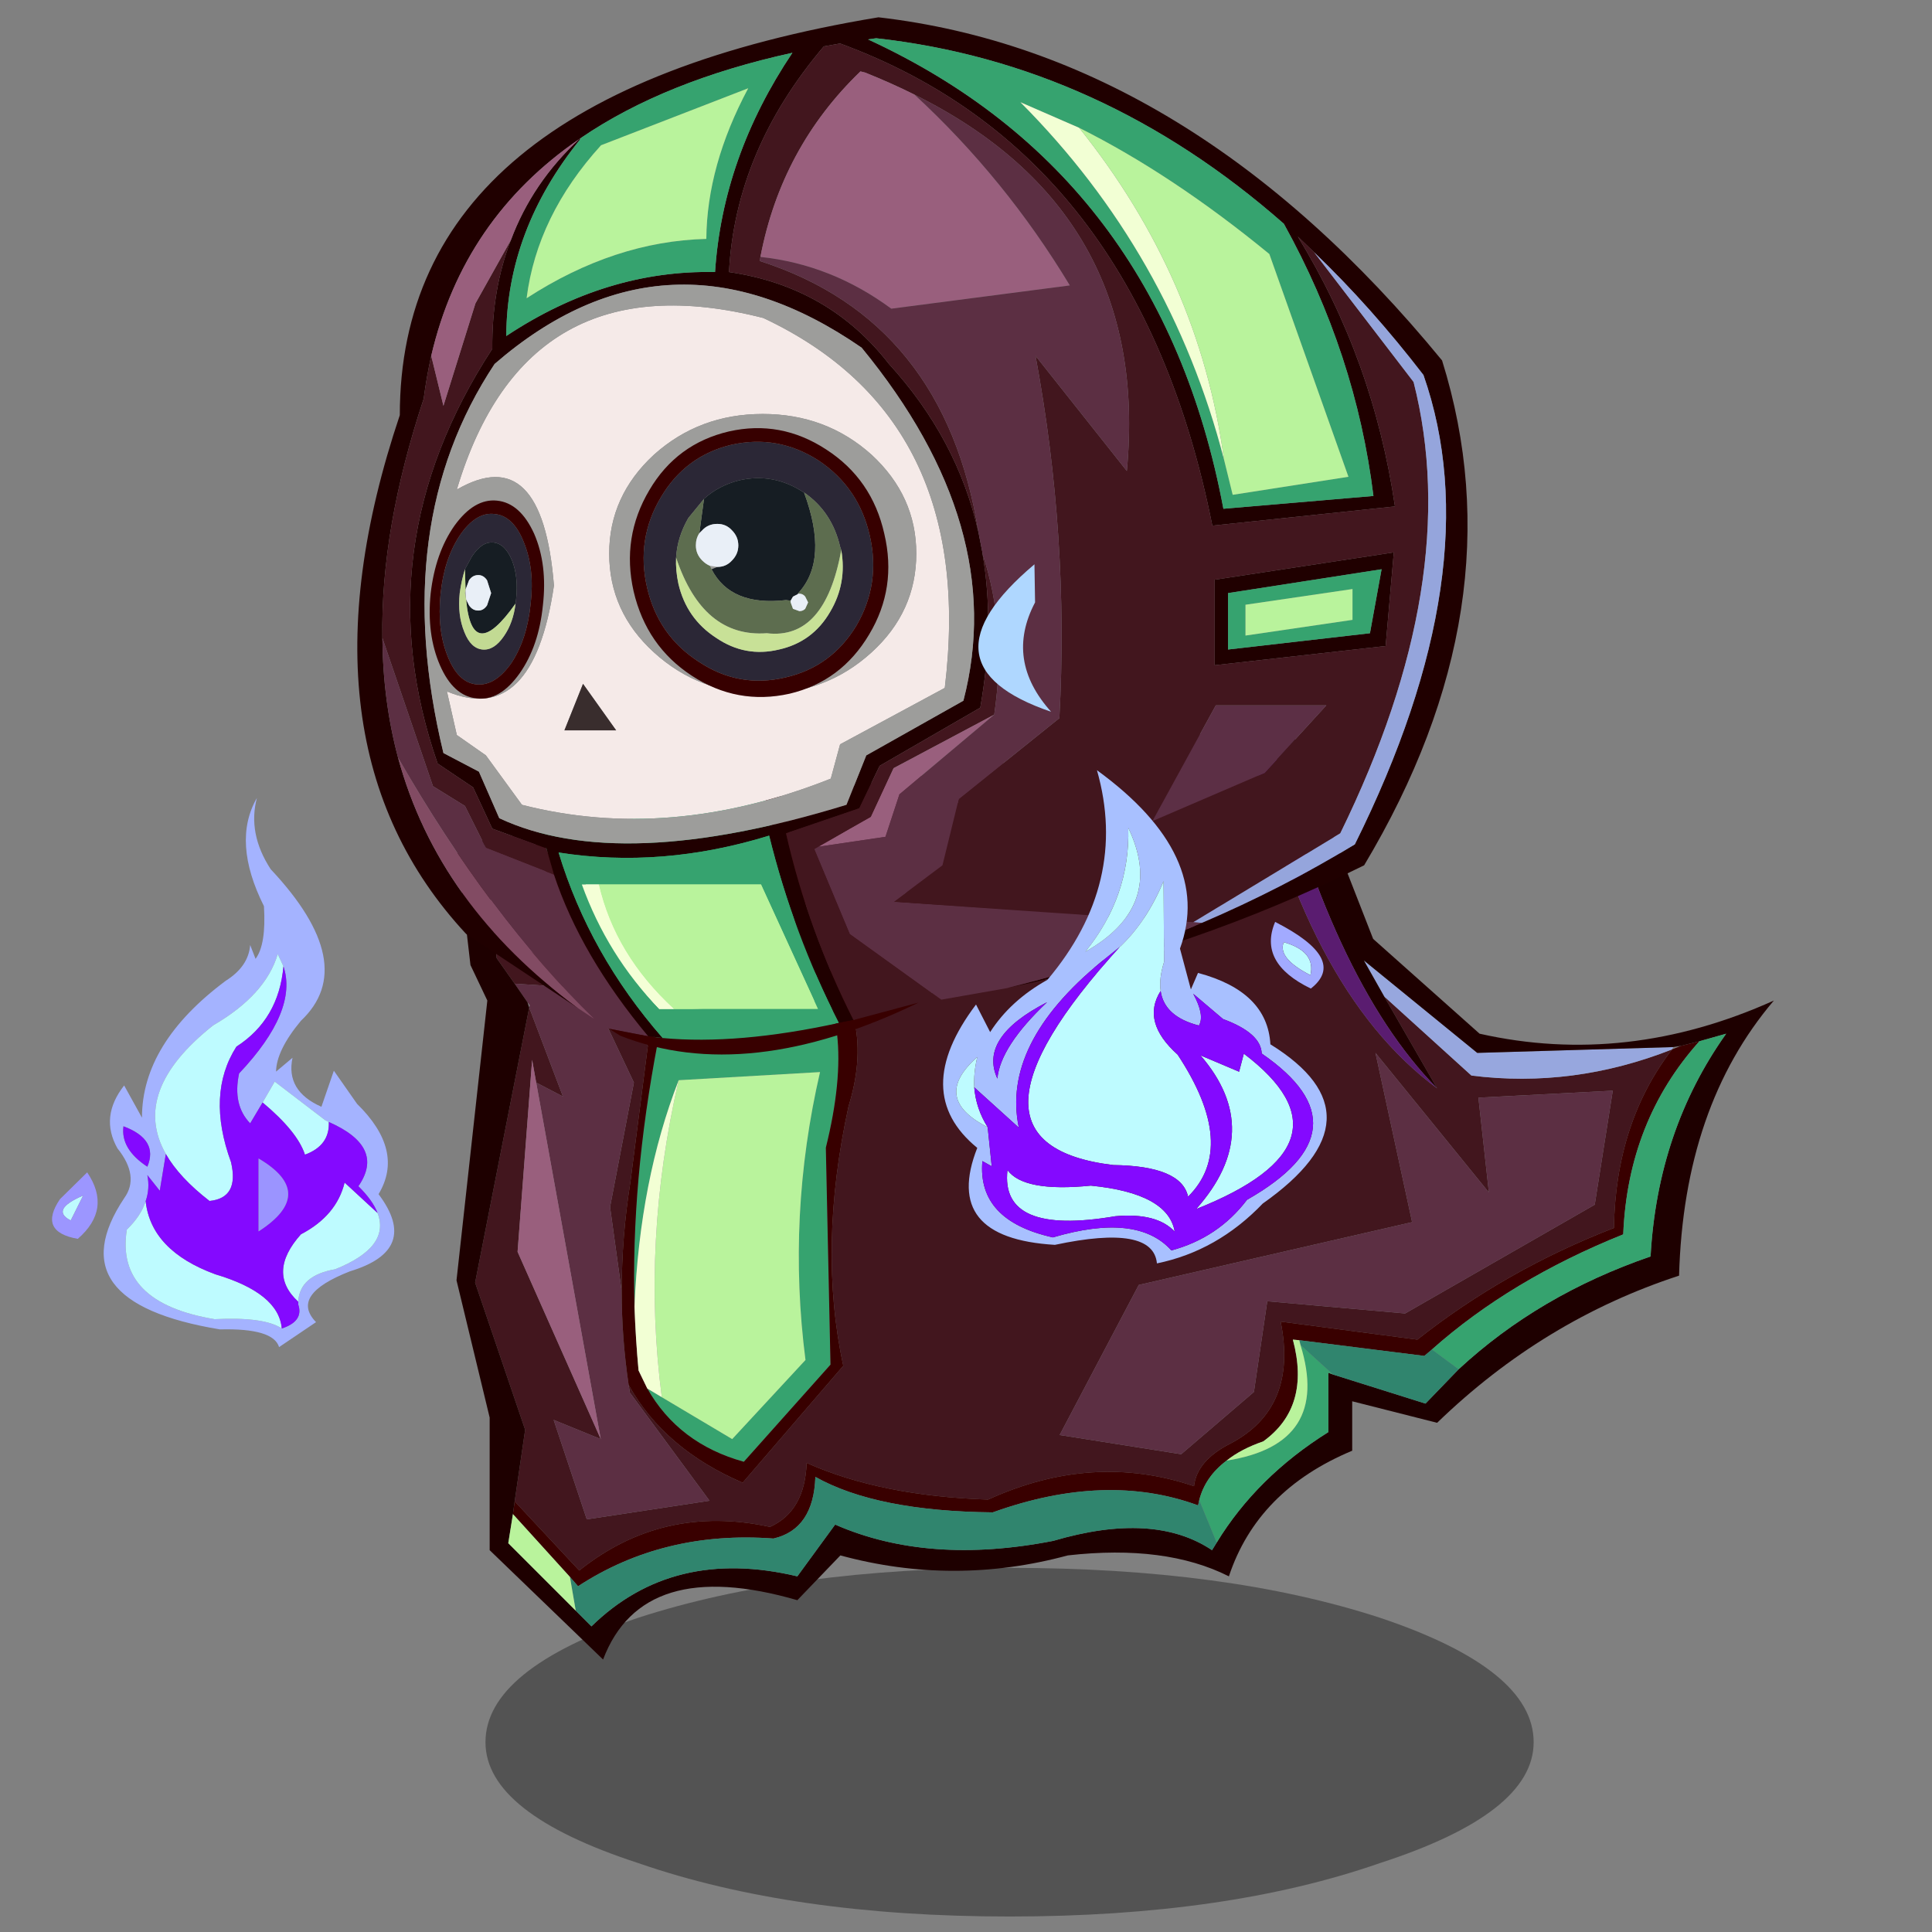 <svg xmlns:ffdec="https://www.free-decompiler.com/flash" xmlns:xlink="http://www.w3.org/1999/xlink" ffdec:objectType="frame" height="90" width="90" xmlns="http://www.w3.org/2000/svg"><rect width="100%" height="100%" fill="#808080" stroke="none"/><use ffdec:characterId="23" height="142.75" transform="translate(1.922 .806) scale(.62)" width="132.85" xlink:href="#a"/><defs><g id="a" transform="translate(-3.1 -1.3)"><use ffdec:characterId="1" height="9.8" transform="matrix(1.419 0 0 2.673 36.477 117.802)" width="55.5" xlink:href="#b"/><use ffdec:characterId="6" height="135.55" transform="matrix(.505 0 0 .341 3.117 54.992)" width="53.6" xlink:href="#c"/><use ffdec:characterId="11" height="80.65" transform="translate(34.3 54.2) scale(.874)" width="113.25" xlink:href="#d"/><use ffdec:characterId="17" height="89.15" transform="translate(26.85 1.3) scale(.874)" width="95.45" xlink:href="#e"/><use ffdec:characterId="22" height="140.9" transform="matrix(.558 -.15 .103 .386 60.533 43.752)" width="52.3" xlink:href="#f"/></g><g id="g" fill-rule="evenodd"><path d="m34.45 37.1-.85-2.7q-1.8 9-9.6 15.7-12.35 14.5-7.05 28.35l-.9 8.1-1.85-3.45q.4 2.95-.25 5.75-.7 3.25-2.8 6.25-1.75 16.1 13.05 19.75 7.4-.55 10 2.05 3.3-1.6 2.45-5.3v-.6q.2-5.8 5.5-7.15 8.25-4.9 6.3-12.4-.7-2.75-2.85-5.9 4.05-8.65-4.4-14.15l-.5-.35-7.55-8.55-1.8 4.6-1.85 4.6q-2.65-4.05-1.65-11 8.8-13.8 6.6-23.6m-2.9-13.25Q26.75 9.65 30.5 0q-1.4 7.85 2.05 15.7 13.35 21.05 4.5 33.4-3.65 6.5-3.7 11.2l2.45-3.05q-1.05 7.3 4.3 10.8l1.85-7.95 3.45 7.3q7.1 10.3 3.2 19.9 6.25 12.3-4.25 17-9 5.2-5.05 11.2l-5.5 5.5q-.85-4.2-8.8-3.9-24.55-6-14.25-28.9 2.35-4.8-1-11-2.65-6.95 1-13.85l2.65 7.1q0-16.4 12.45-30.15 3.4-3.15 3.65-7.9l.8 3.05q1.6-3.15 1.25-11.6m-20.9 48.5q-.45 5 3.55 8.9 1.7-6-3.55-8.9" fill="#a4b3ff"/><path d="M16.95 78.45Q11.65 64.6 24 50.1q7.8-6.7 9.6-15.7l.85 2.7q-.7 11.7-7 17.7-4.5 10.45-.8 25.45 1.25 7.9-3.2 8.55-4.5-5.15-6.5-10.35m14.4-11.35 1.8-4.6 7.55 8.55.5.35q.15 5.2-3.55 7.2-1.1-5.05-6.3-11.5m17.1 24.35q1.95 7.5-6.3 12.4-5.3 1.35-5.5 7.15-4.7-6.4.4-14.85 5.3-4.1 6.5-11.4l4.9 6.7M34.2 116.9q-2.6-2.6-10-2.05Q9.4 111.2 11.15 95.1q2.1-3 2.8-6.25.8 10.9 10.35 16.1 9.45 4.15 9.9 11.95M2.8 93.1q-3.1-2.35 1.85-5.5L2.8 93.1" fill="#befbff"/><path d="M34.45 37.1q2.2 9.8-6.6 23.6-1 6.95 1.65 11l1.85-4.6q5.2 6.45 6.3 11.5 3.7-2 3.55-7.2 8.45 5.5 4.4 14.15 2.15 3.15 2.85 5.9l-4.9-6.7q-1.2 7.3-6.5 11.4-5.1 8.45-.4 14.85v.6q.85 3.7-2.45 5.3-.45-7.8-9.9-11.95-9.55-5.2-10.35-16.1.65-2.8.25-5.75l1.85 3.45.9-8.1q2 5.2 6.5 10.35 4.45-.65 3.2-8.55-3.7-15 .8-25.45 6.3-6 7-17.7m-3.7 58.4q8.8-8.4 0-16.05V95.5m-20.1-23.15q5.25 2.9 3.55 8.9-4-3.9-3.55-8.9" fill="#8409ff"/><path d="m2.8 93.1 1.85-5.5Q-.3 90.75 2.8 93.1m1.05 4.05Q-2.1 95.6 1.2 88.4l4.05-5.9q3.7 8.1-1.4 14.65" fill="#9c96ff"/><path d="M30.75 95.5V79.45q8.8 7.65 0 16.05" fill="#9b94ff"/></g><g id="h" fill-rule="evenodd"><path d="m97.85 41.55 1.55-9.8-11.55.6.9 8.15-9.75-12 3.15 14.55-23.5 5.4-6.8 12.9L62.3 63l6.25-5.35 1.15-7.8 11.85 1.05 16.3-9.35M5 67.05l.9-6.15-4.3-12.65L6.25 24.6l2.9 7.65-2.3-1.2-.35-1.95-1.25 16.5 7.15 16.1-4.05-1.65 2.85 8.55L21.75 67l-6.85-9.3-.1-.65q3.05 5.5 9.8 8.4l8.65-10.05q-2.2-10.15.45-22.3 2.4-7.75-2.55-12.85l-3.4-13.8 9-1.3L35.5 8.2l-3.7 2.25-1.4.85 2.45 6.55 7.35 5.55 18.65-2.15 7.65-6.1L57.95 17l-20.2-1.45 3.85-3.65 1.35-4.8 4.35-3.55L68 .5Q72.75 23 84.3 31.55l-4.55-7.9 7.5 6.8q8.75 1.1 17.25-2.25-4.85 6.3-5 15.35-9.3 3.6-16.9 9.6L70.85 51.6q1.5 7.45-4.35 10.5-2.85 1.45-3.1 3.65-8.7-2.95-17.7 1.15-9.2-.3-15.6-3.15-.15 4.15-3.15 5.5-9.2-2-16.4 3.75L5 67.05m0-44.5-1.55-2.2-.3-3.05 6.75 5.1.45.5L5 22.55m10.45 4 1 1.35-1.5 11.7q-.75 4.7-.75 9.4l-1-7.25 2.05-10.7-2.65-5.6 2.85 1.1" fill="#42161e"/><path d="m97.85 41.55-16.3 9.35-11.85-1.05-1.15 7.8L62.3 63l-10.45-1.65 6.8-12.9 23.5-5.4L79 28.5l9.75 12-.9-8.15 11.55-.6-1.55 9.8M6.1 24.15 5 22.55l5.35.35-.45-.5-7-7.45-.5-4.75 4.05-.6q3.05 9.3 9 16.95l-2.85-1.1 2.65 5.6-2.05 10.7 1 7.25q0 4 .6 8.05l.1.65 6.85 9.3-10.55 1.6-2.85-8.55 4.05 1.65-5.55-30.65 2.3 1.2-2.9-7.65.05-.2-.2-.25m41.2-20.6L42.95 7.1l-1.35 4.8-3.85 3.65L57.95 17l8.55-1.85-7.65 6.1L40.2 23.4l-7.35-5.55-2.45-6.55 1.4-.85 4.95-1.3.8-2.85 1.95-1.55 7.8-1.2" fill="#5c2f43"/><path d="M79.75 23.65 78 20.55l9.75 7.95 16.85-.5-.1.2q-8.5 3.35-17.25 2.25l-7.5-6.8" fill="#97a7de"/><path d="m4.85 68.15.15-1.1L10.55 73q7.2-5.75 16.4-3.75 3-1.35 3.15-5.5 6.4 2.85 15.6 3.15 9-4.1 17.7-1.15.25-2.2 3.1-3.65 5.85-3.05 4.35-10.5l11.75 1.55q7.6-6 16.9-9.6.15-9.05 5-15.35l.75-.3 1.6-.4q-6.15 6.85-6.55 16.6Q90.6 48 83.85 54l-.65.55-10.75-1.35-.55-.05q1.55 5.8-2.55 8.75-1.9.65-3.15 1.65-1.85 1.4-2.35 3.4l-.1.45q-7.9-2.9-17.65.6-10-.1-15.25-3.05-.15 4.5-3.6 5.3-9.45-.7-16.8 4.1l-.7-.8-4.9-5.4" fill="#390000"/><path d="M86.15 55.7q6.9-6.4 16.5-9.7.6-10.85 6.5-19.15l-2.3.65-1.6.4-.65.1-16.85.5L78 20.55l1.75 3.1 4.55 7.9Q75.1 22.2 69.75.25L71.5 0l7.3 18.7 9.15 8.15q12.65 2.85 25.3-2.85-7.75 9.1-8.15 23.65-11.65 3.8-20.8 12.65L77 58.45v4.25q-8.15 3.4-10.6 10.8-5.45-2.75-13.85-1.8-9.8 2.65-19.55 0l-3.7 3.85Q16 71.7 12.6 80.65l-9.75-9.4v-11.4L0 48.05 2.65 24 1.2 20.95 0 10.6l2.4-.4.5 4.75.25 2.35.3 3.05L5 22.55l1.1 1.6.15.45L1.6 48.25 5.9 60.9 5 67.05l-.15 1.1-.4 2.5 5.8 5.8 1.35 1.35q7-6.85 17.7-4.3l3.25-4.45q8 3.5 18.75 1.4 8.65-2.55 13.65.8l.4-.65q3.45-5.65 9.6-9.5V56l.4.15 7.95 2.5 2.85-2.95" fill="#1e0000"/><path d="m106.85 27.5 2.3-.65q-5.9 8.3-6.5 19.15-9.6 3.3-16.5 9.7l-2.3-1.7q6.75-6 16.45-9.9.4-9.75 6.55-16.6m-31.5 28.65-.4-.15v5.1q-6.15 3.85-9.6 9.5l-1.5-3.65q.5-2 2.35-3.4 9-1.4 6.35-9.95l2.8 2.55m-48.8-49.5 3.35 13.9q4.7 4.6 1.85 16.1l.4 18.65-7.45 8.35q-5.6-1.55-8.3-6.3l1.25.75 6.05 3.6 6.3-6.8q-1.6-12.4 1.25-24.75l-12.15.7q-3.35 8.6-3.8 19.45-.3-10.7 2-22.7-6.15-8.8-10.25-18.05l19.5-2.9m-7.7 18.2 12-.85-4.7-10.3H11q1.95 6.3 6.6 11.25l1.25-.1" fill="#36a36f"/><path d="m86.15 55.7-2.85 2.95-7.95-2.5-2.8-2.55-.1-.4 10.75 1.35.65-.55 2.3 1.7m-20.8 14.9-.4.65q-5-3.35-13.65-.8-10.75 2.1-18.75-1.4L29.3 73.5q-10.7-2.55-17.7 4.3l-1.35-1.35-.5-2.9.7.8q7.35-4.8 16.8-4.1 3.45-.8 3.6-5.3Q36.1 67.9 46.1 68q9.75-3.5 17.65-.6l.1-.45 1.5 3.65" fill="#30856e"/><path d="M69.75.25Q75.1 22.2 84.3 31.55 72.75 23 68 .5l1.75-.25" fill="#5a1c70"/><path d="M39.5 4.75 37.55 6.3l-.8 2.85-4.95 1.3 3.7-2.25 1.25-3.05 2.75-.4M12.4 61.7 5.25 45.6 6.5 29.1l.35 1.95L12.4 61.7" fill="#995f7d"/><path d="m27.75 6.45 3.4 13.8q4.95 5.1 2.55 12.85-2.65 12.15-.45 22.3L24.6 65.45q-6.75-2.9-9.8-8.4-.6-4.05-.6-8.05 0-4.7.75-9.4l1.5-11.7-1-1.35Q9.5 18.9 6.45 9.6l.6-.05q4.1 9.25 10.25 18.05-2.3 12-2 22.7.1 2.8.35 5.5l.75 1.55q2.7 4.75 8.3 6.3l7.45-8.35-.4-18.65q2.85-11.5-1.85-16.1l-3.35-13.9 1.2-.2" fill="#380000"/><path d="m10.25 76.45-5.8-5.8.4-2.5 4.9 5.4.5 2.9M12.2 13.7h13.95l4.7 10.3-12 .85q-4.9-5-6.65-11.15m6.9 17.15 12.15-.7Q28.4 42.5 30 54.9l-6.3 6.8-6.05-3.6Q15.9 44.75 19.1 30.85m47.1 32.7q1.25-1 3.15-1.65 4.1-2.95 2.55-8.75l.55.05.1.4q2.65 8.55-6.35 9.95" fill="#b9f39c"/><path d="m3.15 17.3-.25-2.35 7 7.45-6.75-5.1" fill="#975d7b"/><path d="m16.4 57.35-.75-1.55q-.25-2.7-.35-5.5.45-10.85 3.8-19.45-3.2 13.9-1.45 27.25l-1.25-.75m2.45-32.5-1.25.1Q12.95 20 11 13.7h1.2q1.75 6.15 6.65 11.15" fill="#f2ffd4"/></g><g id="i" fill-rule="evenodd"><path d="m44.6 1.8-.7.1q25.15 11.6 30.55 40.35l12.9-1.1q-1.5-12.2-7.7-23.4Q63.95 3.95 44.6 1.8m37.65 18.4-1.4-1.35q6.5 10.6 8.35 23.2L73.5 43.7q-6.4-32.05-32-41.45l-1.4.25q-7.6 8.95-8.15 19.4 8.6 1.25 13.75 7.9 5.9 6.45 7.7 14.5l.35 1.8v.05q1.05 6.15-.2 13.2l-8.65 5L43.15 68l-6.3 2.15q1.9 8.35 5.8 16.05l-1.25.25q-3.9-7.6-6-16.1-9.25 2.85-18.1 1.45 2.65 8.75 8.95 15.95L25 87.6q-5.8-6.95-8.1-13.9l-.65-2.25-4.65-1.7-1.65-3.55-3.05-2.05Q.45 45.6 11.6 28.5q-.05-5.1 1.6-9.35 1.85-4.95 5.9-8.7Q9.1 17.3 6.35 29.1q-.4 1.8-.65 3.7Q2 43.95 2.15 53.35q.05 5.45 1.35 10.3Q6.95 76.35 19 85.2l-9.65-6.4q-15.2-16.35-5.7-44.6Q3.65 6.8 44.8 0q26.8 3.1 48.45 29.5 6.6 21.15-6.7 43.4-14.75 7.3-30.5 10.5 8.7-2.15 16.55-5.55 6.9-2.95 13.15-6.75 11.75-23.65 5.9-40.35-4.5-5.85-9.4-10.55m-63-9.85-.15.1.05.05q-6.3 7.8-6.35 16.9 8.6-5.7 17.95-5.5.65-9.9 6.65-18.85-10.95 2.4-18.15 7.3m68.8 37.1-13.2 2.05v4.85l12.2-1.4 1-5.5m-14.35.9L89.1 46l-.7 8.05-14.7 1.65v-7.35M42.05 67.7l1.7-4.25 8.35-4.7Q56 43.8 43.35 28.4 26.7 16.9 11.8 29.8 2.65 43.6 7.4 63.25l3.05 1.6 1.75 4q10.35 4.85 29.85-1.15" fill="#200000"/><path d="M44.6 1.8q19.35 2.15 35.05 15.95 6.2 11.2 7.7 23.4l-12.9 1.1Q69.05 13.5 43.9 1.9l.7-.1m-25.35 8.55q7.2-4.9 18.15-7.3-6 8.95-6.65 18.85-9.35-.2-17.95 5.5.05-9.1 6.35-16.9l.1-.15m7 77.4q-6.3-7.2-8.95-15.95 8.85 1.4 18.1-1.45 2.1 8.5 6 16.1-8.7 1.9-15.15 1.3M62.05 9.5 57 7.3Q69.9 20.25 74.5 38l.75 3.05 9.95-1.55-6.8-19.15Q70.05 13.5 62.05 9.5m26 37.95-1 5.5-12.2 1.4V49.5l13.2-2.05m-2.5 1.7-9.2 1.35v2.65l9.2-1.35v-2.65M27.2 85.25h12.4l-4.9-10.7H19.3q2.2 6.1 6.65 10.7h1.25M33.6 6.1 20.95 11q-5.5 6.05-6.4 13.15 7.55-4.9 15.45-5.1.05-6.3 3.6-12.95" fill="#36a36f"/><path d="M53.4 44.3q-1.8-8.05-7.7-14.5-5.15-6.65-13.75-7.9.55-10.45 8.15-19.4l1.4-.25q25.6 9.4 32 41.45l15.7-1.65q-1.85-12.6-8.35-23.2l1.4 1.35 8.55 11.15q4.35 17.05-6.3 38.8L71.85 77.8 46.1 76.05l4.2-3.15 1.4-5.7 8.65-6.95Q61.2 44.7 58.3 29.1l7.85 9.9q2.1-22.25-18.25-32.35-2-1-4.25-1.9l-.4-.1q-6.8 6.55-8.6 15.95l-.05.35q15.9 5.1 18.8 23.35M2.15 53.35Q2 43.95 5.7 32.8q.25-1.9.65-3.7l1.05 4.3 2.75-8.8 3.05-5.45q-1.65 4.25-1.6 9.35Q.45 45.6 6.9 64.15l3.05 2.05 1.65 3.55 4.65 1.7.65 2.25-5.85-2.3-1.8-3.6-2.75-1.7-4.35-12.75m40.5 32.85q-3.9-7.7-5.8-16.05l6.3-2.15 1.75-3.65 8.65-5q1.25-7.05.2-13.2 2.1 6.3 1 13.8l-8.65 4.6-1.95 4.2-4.5 2.55-.35.2 3.05 7.3 7.85 5.65-1.95.25-5.6 1.5M73.7 48.35v7.35l14.7-1.65.7-8.05-15.4 2.35m4.3 16.6 5.3-5.8h-9.5l-5.45 9.95L78 64.95" fill="#42161e"/><path d="M6.35 29.1Q9.1 17.3 19.1 10.45q-4.05 3.75-5.9 8.7l-3.05 5.45-2.75 8.8-1.05-4.3m28.3-8.5q1.8-9.4 8.6-15.95l.4.1q2.25.9 4.25 1.9 7.8 7.2 13.35 16.4l-15.35 2q-5.15-3.8-11.25-4.45m5 50.7 4.5-2.55 1.95-4.2 8.65-4.6-8.15 6.85-1.2 3.65-5.75.85" fill="#995f7d"/><path d="M74.5 38Q69.9 20.25 57 7.3l5.05 2.2Q72.4 22.4 74.5 38" fill="#f2ffd4"/><path d="M62.05 9.5q8 4 16.35 10.85l6.8 19.15-9.95 1.55L74.5 38Q72.4 22.4 62.05 9.5m23.5 39.65v2.65l-9.2 1.35V50.5l9.2-1.35m-64.8 25.4H34.7l4.9 10.7H27.2q-5.05-4.65-6.45-10.7M33.6 6.1q-3.55 6.65-3.6 12.95-7.9.2-15.45 5.1.9-7.1 6.4-13.15L33.6 6.1" fill="#b9f39c"/><path d="M82.25 20.2q4.9 4.7 9.4 10.55 5.85 16.7-5.9 40.35-6.25 3.8-13.15 6.75l-.75-.05 12.65-7.65q10.65-21.75 6.3-38.8L82.25 20.2" fill="#95a5dc"/><path d="M72.6 77.85q-7.85 3.4-16.55 5.55l-.15.05-5.7 1-7.85-5.65-3.05-7.3.35-.2 5.75-.85 1.2-3.65 8.15-6.85q1.1-7.5-1-13.8v-.05l-.35-1.8q-2.9-18.25-18.8-23.35l.05-.35q6.1.65 11.25 4.45l15.35-2q-5.55-9.2-13.35-16.4Q68.25 16.75 66.15 39l-7.85-9.9q2.9 15.6 2.05 31.15L51.7 67.2l-1.4 5.7-4.2 3.15 25.75 1.75.75.05M3.5 63.65q-1.3-4.85-1.35-10.3L6.5 66.1l2.75 1.7 1.8 3.6 5.85 2.3q2.3 6.95 8.1 13.9l-3.35-.65-1.3-.85Q11.4 77.4 3.5 63.65" fill="#5c2f43"/><path d="M44.2 37.6q-3.9-3.5-9.35-3.5-5.45 0-9.35 3.5-3.85 3.55-3.85 8.5 0 5 3.85 8.5 3.9 3.55 9.35 3.55 5.45 0 9.35-3.55 3.85-3.5 3.85-8.5 0-4.95-3.85-8.5m-2.7 24.9-.8 2.95q-13.85 5.5-26.55 2.25l-3.1-4.25-2.5-1.75-.85-3.75q7.4 3.1 9.2-9.1-1-12.5-8.35-8.25Q14.5 20.65 34.9 25.85q18.4 8.65 15.6 31.8l-9 4.85m-22.1-5.2-1.6 4h4.45l-2.85-4" fill="#f5eae8"/><path d="M44.2 37.6q3.85 3.55 3.85 8.5 0 5-3.85 8.5-3.9 3.55-9.35 3.55-5.45 0-9.35-3.55-3.85-3.5-3.85-8.5 0-4.95 3.85-8.5 3.9-3.5 9.35-3.5 5.45 0 9.35 3.5m-2.15 30.1q-19.5 6-29.85 1.15l-1.75-4-3.05-1.6Q2.65 43.6 11.8 29.8q14.9-12.9 31.55-1.4Q56 43.8 52.1 58.75l-8.35 4.7-1.7 4.25m-.55-5.2 9-4.85q2.8-23.15-15.6-31.8-20.4-5.2-26.35 14.75 7.35-4.25 8.35 8.25-1.8 12.2-9.2 9.1l.85 3.75 2.5 1.75 3.1 4.25q12.7 3.25 26.55-2.25l.8-2.95" fill="#9d9d9b"/><path d="m25 87.6 1.25.15q6.45.6 15.15-1.3l1.25-.25 5.6-1.5Q33.5 91.85 22.6 87.55l-.95-.6 3.35.65" fill="#380000"/><path d="m78 64.95-9.65 4.15 5.45-9.95h9.5l-5.3 5.8" fill="#5c2f45"/><path d="m19.4 57.3 2.85 4H17.8l1.6-4" fill="#392d2d"/><path d="M27.2 85.25h-1.25q-4.45-4.6-6.65-10.7h1.45q1.4 6.05 6.45 10.7" fill="#f4ffd6"/><path d="M19 85.2Q6.95 76.35 3.5 63.65 11.4 77.4 20.35 86.1L19 85.2" fill="#824b63"/><path d="m38.4 40.85-.1-.05q-2.55-1.65-5.45-1-1.8.45-3.05 1.6l-1.35 1.65q-.95 1.65-1.05 3.4-.05 1.1.2 2.25.7 3 3.25 4.65 2.5 1.7 5.4 1 2.9-.65 4.4-3.25 1.45-2.45.95-5.3l-.1-.3q-.7-3-3.1-4.65m4.5 11.45q-2.15 3.55-6.1 4.45-4 .95-7.45-1.35-3.5-2.25-4.45-6.4-.95-4.15 1.2-7.75 2.1-3.55 6.05-4.5 4-.9 7.5 1.35 3.45 2.3 4.4 6.45.95 4.15-1.15 7.75m-29.3-1.9.05-.4q.2-1.9-.35-3.3-.6-1.45-1.6-1.55-1-.1-1.85 1.2l-.6 1.1q-.3.95-.45 2.05-.2 1.9.4 3.35.55 1.4 1.55 1.5 1 .1 1.85-1.15.8-1.15 1-2.8m-4.8-5.85q1.4-2.05 3-1.85 1.6.15 2.5 2.4.95 2.3.6 5.3-.3 3.05-1.65 5.1-1.4 2-3 1.85-1.6-.15-2.5-2.45-.9-2.25-.6-5.3.3-3 1.65-5.05" fill="#2b2736"/><path d="M29.8 41.4q1.25-1.15 3.05-1.6 2.9-.65 5.45 1l.1.05q2.15 5.8-.5 8.65l-.05.1-.4.2-.2.35-.4-.05q-4.75.55-6.4-2.65l.5-.2q.75 0 1.25-.55.55-.55.55-1.3t-.55-1.3q-.5-.55-1.25-.55-.8 0-1.3.55l-.25.25.4-2.95M9.35 50.05l.25.5q.3.45.8.45.45 0 .75-.45l.35-1.05-.35-1.1q-.3-.45-.75-.45-.5 0-.8.45l-.3.8-.05-1.75.6-1.1q.85-1.3 1.85-1.2 1 .1 1.6 1.55.55 1.4.35 3.3l-.05.4q-3.75 5.3-4.25-.35" fill="#161d23"/><path d="M38.4 40.85q2.4 1.65 3.1 4.65l.1.3q-1.4 7.75-6.4 7.15-5.5.4-7.8-6.5.1-1.75 1.05-3.4l1.35-1.65-.4 2.95q-.3.45-.3 1.05 0 .75.55 1.3.3.3.65.45l.15.3q1.65 3.2 6.4 2.65l.4.05v.15l.2.55.55.2q.3 0 .5-.2l.25-.55-.25-.5q-.2-.25-.5-.25h-.1v-.05q2.65-2.85.5-8.65" fill="#5d6d4f"/><path d="m29.4 44.35.25-.25q.5-.55 1.3-.55.75 0 1.25.55.55.55.55 1.3t-.55 1.3q-.5.55-1.25.55l-.65-.1q-.35-.15-.65-.45-.55-.55-.55-1.3 0-.6.3-1.05m7.85 5.8.2-.35.4-.2.05-.05h.1q.3 0 .5.25l.25.5-.25.55q-.2.2-.5.2l-.55-.2-.2-.55v-.15M9.3 49.2l.3-.8q.3-.45.8-.45.45 0 .75.45l.35 1.1-.35 1.05q-.3.45-.75.45-.5 0-.8-.45l-.25-.5-.05-.85" fill="#e9eff7"/><path d="M41.6 45.8q.5 2.85-.95 5.3-1.5 2.6-4.4 3.25-2.9.7-5.4-1-2.55-1.65-3.25-4.65-.25-1.15-.2-2.25 2.3 6.9 7.8 6.5 5 .6 6.4-7.15" fill="#c8e197"/><path d="M42.9 52.3q2.1-3.6 1.15-7.75-.95-4.15-4.4-6.45-3.5-2.25-7.5-1.35-3.95.95-6.05 4.5-2.15 3.6-1.2 7.75t4.45 6.4q3.45 2.3 7.45 1.35 3.95-.9 6.1-4.45m1.1.75q-2.4 4.05-6.85 5.1-4.5 1-8.4-1.55-3.9-2.55-5-7.25-1.05-4.65 1.35-8.7 2.35-4 6.85-5.05 4.45-1 8.35 1.55 3.95 2.55 5 7.25 1.1 4.65-1.3 8.65m-35.2-8.5Q7.45 46.6 7.15 49.6q-.3 3.05.6 5.3.9 2.3 2.5 2.45 1.6.15 3-1.85 1.35-2.05 1.65-5.1.35-3-.6-5.3-.9-2.25-2.5-2.4-1.6-.2-3 1.85m-.45-.85q1.7-2.35 3.65-2.15 2 .2 3.2 2.85 1.15 2.65.75 6.15-.35 3.5-2 5.85-1.7 2.4-3.7 2.15-2-.2-3.15-2.85t-.8-6.15q.4-3.5 2.05-5.85" fill="#370000"/><path d="M9.35 50.05q.5 5.65 4.25.35-.2 1.65-1 2.8-.85 1.25-1.85 1.15-1-.1-1.55-1.5-.6-1.45-.4-3.35.15-1.1.45-2.05l.05 1.75-.05.3.1.55" fill="#c2da93"/></g><g id="j" fill-rule="evenodd"><path d="M22.75 72.85q11.65-4.35 9.55-20.4-2.05 12.55-9.55 20.4m8.15 10.8q.2-2.35 1.4-5.1l2.65-14.7q-3.4 6.4-7.6 9.75l-.1.05-2.9 1.85Q9.1 85.55 8.5 101.55l-4.25-9.5q.4-2.7 1.4-5.35-7.25 5.2-1.05 13.25l-.8 7.3-1-1.4q-2.65 10.55 6.3 17.3 11.45-.4 14.45 8.15 6.3 0 11.2-5.5 18-6.8 6.75-25.85.6-3.75-3.7-8.15l-2.9-6.05q.75 4.5-.35 6.05-4.05-3.3-3.65-8.15m-14.65-3.5q-9.8 3.05-8.8 11.45 1.45-5.7 8.8-11.45M8.1 82.8q3.6-4.75 8.95-6.7 13.5-13.6 13.25-35.65 11.85 21.2 4.45 36.45v7.95l1.45-2.65q8.1 6.75 6.7 16.5 12.2 18.75-6.3 28.55-7.3 6.4-15.3 5.7.85-7.35-12.2-8.35-14-6.75-6.5-21.4-6.65-13.35 4.65-26.1l.85 5.7" fill="#a8c0ff"/><path d="M22.75 72.85q7.5-7.85 9.55-20.4 2.1 16.05-9.55 20.4m4.5.8.1-.05q4.2-3.35 7.6-9.75l-2.65 14.7q-1.2 2.75-1.4 5.1-3.5 4.65 0 12.4 4.55 19.7-3.45 26.3.2-5.9-8.35-9.4-21.05-12.25 8.15-39.3M4.6 99.95Q-1.6 91.9 5.65 86.7q-1 2.65-1.4 5.35-.5 3.95.35 7.9M48 80.8q3.75 3.25 2.25 7.3-3.6-4.7-2.25-7.3m-30.35 41.55q-15.15-2.05-12-13.65 1.3 4.85 9.95 6.9 9.45 5.15 9 12.45-1.6-4.35-6.95-5.7m20.4-20.2 1.2-3.05q11.85 22.05-11.2 25.9 11.35-10.8 5.7-27.7l4.3 4.85" fill="#befbff"/><path d="M30.9 83.65q-.4 4.85 3.65 8.15 1.1-1.55.35-6.05l2.9 6.05q4.3 4.4 3.7 8.15Q52.75 119 34.75 125.8q-4.9 5.5-11.2 5.5-3-8.55-14.45-8.15-8.95-6.75-6.3-17.3l1 1.4.8-7.3q-.85-3.95-.35-7.9l4.25 9.5q.6-16 15.85-26.05l2.9-1.85q-29.2 27.05-8.15 39.3 8.55 3.5 8.35 9.4 8-6.6 3.45-26.3-3.5-7.75 0-12.4m-14.65-3.5Q8.9 85.9 7.45 91.6q-1-8.4 8.8-11.45m21.8 22-4.3-4.85q5.65 16.9-5.7 27.7 23.05-3.85 11.2-25.9l-1.2 3.05m-20.4 20.2q5.35 1.35 6.95 5.7.45-7.3-9-12.45-8.65-2.05-9.95-6.9-3.15 11.6 12 13.65" fill="#8409ff"/><path d="M48 80.8q-1.35 2.6 2.25 7.3 1.5-4.05-2.25-7.3m-.4-4.1q7.95 10.35 2.25 13.85-5.8-7.25-2.25-13.85" fill="#a2aaff"/><path d="M26.5 27.6Q10.9 12.5 29.35 0l-1.2 6.95q-5.75 9-1.65 20.65" fill="#afd7ff"/></g><use ffdec:characterId="2" height="121" transform="translate(1.55 14.55)" width="50.95" xlink:href="#g" id="c"/><use ffdec:characterId="7" height="80.65" width="113.25" xlink:href="#h" id="d"/><use ffdec:characterId="12" height="89.15" width="95.45" xlink:href="#i" id="e"/><use ffdec:characterId="18" height="133" transform="translate(0 7.9)" width="52.25" xlink:href="#j" id="f"/><path d="M27.75 0q0 2-8.15 3.4Q11.5 4.9 0 4.9q-11.5 0-19.65-1.5-8.1-1.4-8.1-3.4 0-2.05 8.1-3.5Q-11.5-4.9 0-4.9q11.5 0 19.6 1.4 8.15 1.45 8.15 3.5" fill-opacity=".349" fill-rule="evenodd" transform="translate(27.75 4.9)" id="b"/></defs></svg>